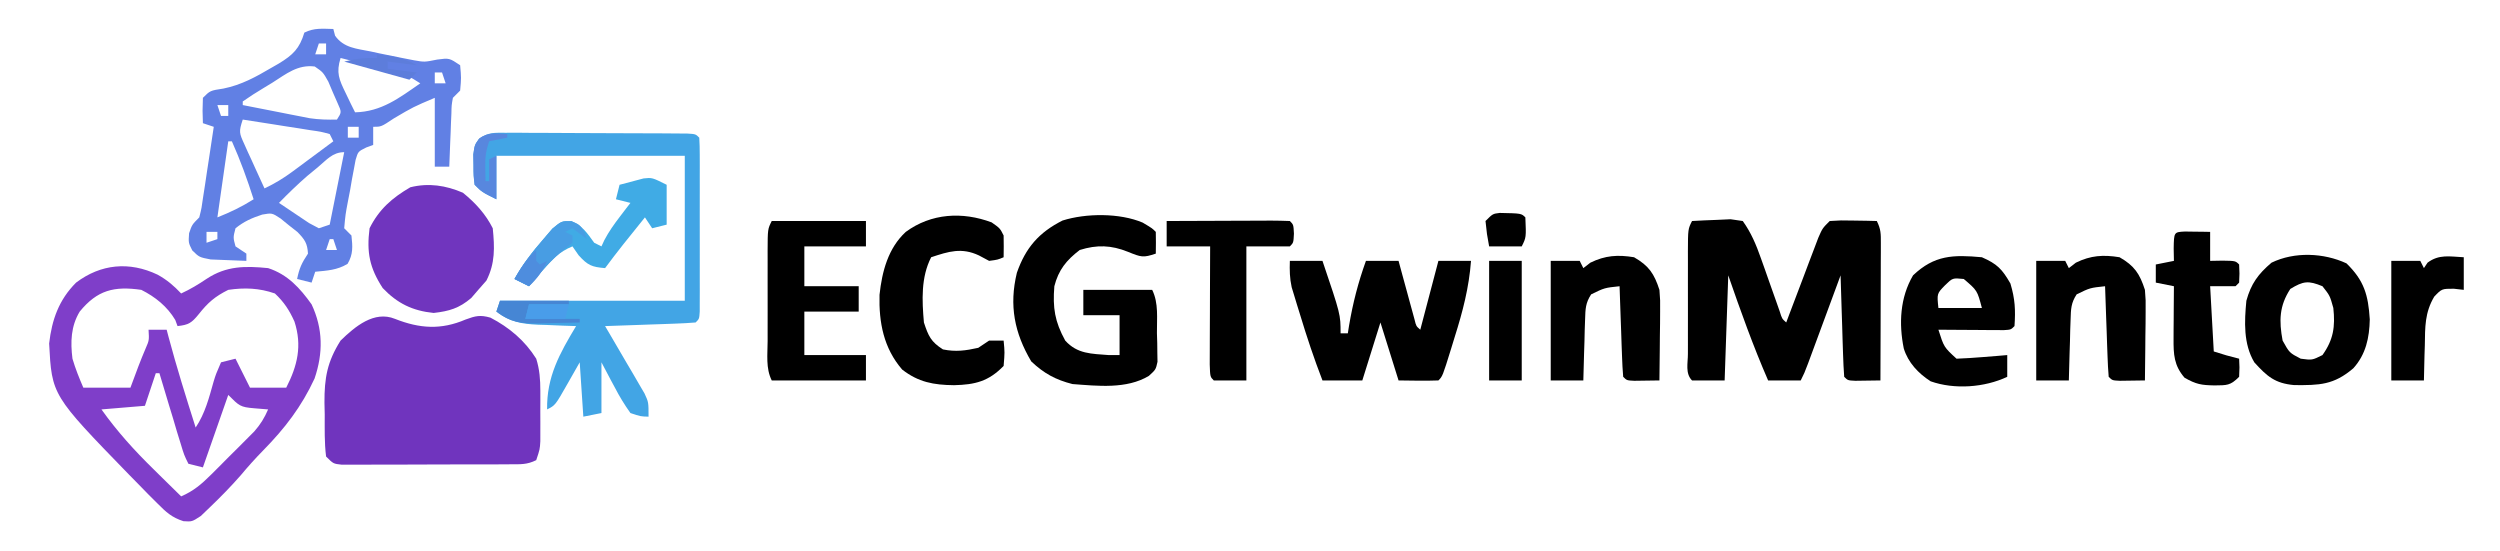 <?xml version="1.0" encoding="UTF-8"?>
<svg version="1.1" xmlns="http://www.w3.org/2000/svg" width="690" height="152">
<path d="M0 0 C6.832 2.701 12.728 3.095 19.5 0.188 C22.242 -0.822 23.519 -1.136 26.355 -0.332 C31.541 2.352 35.884 6.025 39 11 C39.934 14.009 40.129 16.737 40.133 19.879 C40.135 21.26 40.135 21.26 40.137 22.67 C40.133 23.624 40.129 24.579 40.125 25.562 C40.131 27 40.131 27 40.137 28.467 C40.135 29.387 40.134 30.306 40.133 31.254 C40.132 32.093 40.131 32.931 40.129 33.795 C40 36 40 36 39 39 C36.464 40.268 34.686 40.134 31.848 40.145 C30.773 40.152 29.699 40.158 28.592 40.165 C27.427 40.166 26.262 40.167 25.062 40.168 C23.871 40.171 22.68 40.175 21.453 40.178 C18.931 40.183 16.41 40.185 13.888 40.185 C10.016 40.187 6.145 40.206 2.273 40.225 C-0.172 40.228 -2.617 40.23 -5.062 40.23 C-6.227 40.238 -7.392 40.245 -8.592 40.252 C-9.666 40.249 -10.741 40.246 -11.848 40.243 C-12.796 40.244 -13.745 40.246 -14.723 40.247 C-17 40 -17 40 -19 38 C-19.486 34.146 -19.37 30.256 -19.375 26.375 C-19.399 25.306 -19.424 24.238 -19.449 23.137 C-19.475 16.267 -18.68 11.838 -15 6 C-10.989 2.095 -5.719 -2.323 0 0 Z " fill="#7034BE" transform="translate(109,88)"/>
<path d="M0 0 C2.572 1.422 4.489 3.048 6.5 5.188 C9.042 4.014 11.229 2.697 13.562 1.125 C18.972 -2.443 24.19 -2.44 30.5 -1.812 C35.908 -0.053 39.288 3.69 42.5 8.188 C45.667 14.948 45.715 21.611 43.32 28.66 C39.723 36.431 35.109 42.426 29.129 48.512 C26.947 50.732 24.93 52.987 22.938 55.375 C20.219 58.48 17.357 61.396 14.375 64.25 C13.568 65.025 12.761 65.799 11.93 66.598 C9.5 68.188 9.5 68.188 7.13 68.038 C3.897 66.993 2.383 65.573 -0.012 63.172 C-0.848 62.339 -1.684 61.506 -2.545 60.648 C-3.417 59.754 -4.289 58.859 -5.188 57.938 C-6.081 57.028 -6.975 56.119 -7.896 55.182 C-29.188 33.267 -29.188 33.267 -29.938 19 C-29.184 12.431 -27.254 6.942 -22.5 2.188 C-15.681 -2.962 -7.816 -3.728 0 0 Z M-21.5 10.188 C-23.943 14.225 -24.082 18.572 -23.5 23.188 C-22.679 25.974 -21.648 28.509 -20.5 31.188 C-16.21 31.188 -11.92 31.188 -7.5 31.188 C-6.767 29.221 -6.034 27.255 -5.301 25.289 C-4.672 23.638 -4 22.003 -3.312 20.375 C-2.326 18.108 -2.326 18.108 -2.5 15.188 C-0.85 15.188 0.8 15.188 2.5 15.188 C2.659 15.796 2.817 16.404 2.98 17.031 C5.234 25.498 7.85 33.838 10.5 42.188 C13.127 38.248 14.193 33.976 15.469 29.461 C16.086 27.461 16.086 27.461 17.5 24.188 C18.82 23.858 20.14 23.527 21.5 23.188 C22.82 25.828 24.14 28.468 25.5 31.188 C28.8 31.188 32.1 31.188 35.5 31.188 C38.605 25.108 39.932 19.616 37.773 12.941 C36.351 9.791 34.899 7.563 32.375 5.188 C28.039 3.679 24.036 3.532 19.5 4.188 C15.845 6.015 13.9 7.682 11.375 10.875 C9.394 13.319 8.561 13.86 5.5 14.188 C5.294 13.631 5.088 13.074 4.875 12.5 C2.675 8.8 -0.637 6.119 -4.5 4.188 C-12.011 3.103 -16.635 4.244 -21.5 10.188 Z M-0.5 27.188 C-1.49 30.157 -2.48 33.127 -3.5 36.188 C-9.44 36.682 -9.44 36.682 -15.5 37.188 C-11.166 43.257 -6.455 48.482 -1.125 53.688 C-0.021 54.778 -0.021 54.778 1.105 55.891 C2.899 57.661 4.697 59.426 6.5 61.188 C9.903 59.714 12.14 57.805 14.758 55.195 C15.548 54.408 16.338 53.62 17.152 52.809 C17.968 51.985 18.784 51.161 19.625 50.312 C20.449 49.497 21.272 48.681 22.121 47.84 C22.909 47.05 23.696 46.259 24.508 45.445 C25.226 44.725 25.944 44.004 26.684 43.262 C28.399 41.303 29.471 39.564 30.5 37.188 C28.613 37.033 28.613 37.033 26.688 36.875 C22.797 36.556 22.533 36.221 19.5 33.188 C16.035 43.087 16.035 43.087 12.5 53.188 C11.18 52.858 9.86 52.528 8.5 52.188 C7.312 49.779 7.312 49.779 6.359 46.621 C6.011 45.496 5.663 44.372 5.305 43.213 C4.957 42.029 4.609 40.845 4.25 39.625 C3.886 38.437 3.523 37.249 3.148 36.025 C2.251 33.084 1.369 30.138 0.5 27.188 C0.17 27.188 -0.16 27.188 -0.5 27.188 Z " fill="#7F3EC9" transform="translate(43.5,75.812)"/>
<path d="M0 0 C0.16 0.615 0.32 1.23 0.484 1.863 C2.875 5.233 6.405 5.422 10.25 6.188 C11.002 6.352 11.753 6.516 12.527 6.686 C14.681 7.15 16.837 7.581 19 8 C20.094 8.214 21.189 8.428 22.316 8.648 C25.17 9.149 25.17 9.149 28.688 8.438 C32 8 32 8 35 10 C35.312 13.5 35.312 13.5 35 17 C34.34 17.66 33.68 18.32 33 19 C32.631 21.031 32.631 21.031 32.586 23.352 C32.547 24.202 32.509 25.053 32.469 25.93 C32.438 26.819 32.407 27.709 32.375 28.625 C32.336 29.522 32.298 30.419 32.258 31.344 C32.163 33.562 32.078 35.781 32 38 C30.68 38 29.36 38 28 38 C28 31.73 28 25.46 28 19 C22.046 21.525 22.046 21.525 16.688 24.688 C13.215 27 13.215 27 11 27 C11 28.65 11 30.3 11 32 C10.368 32.233 9.735 32.465 9.083 32.705 C6.829 33.822 6.829 33.822 6.147 36.123 C5.988 36.98 5.828 37.836 5.664 38.719 C5.487 39.651 5.311 40.583 5.129 41.543 C4.879 43.007 4.879 43.007 4.625 44.5 C4.436 45.476 4.246 46.452 4.051 47.457 C3.342 51.208 3.342 51.208 3 55 C3.66 55.66 4.32 56.32 5 57 C5.324 60.044 5.51 62.129 3.938 64.812 C1.091 66.557 -1.718 66.69 -5 67 C-5.495 68.485 -5.495 68.485 -6 70 C-7.32 69.67 -8.64 69.34 -10 69 C-9.387 66.038 -8.746 64.619 -7 62 C-7.161 59.132 -7.884 58.12 -9.891 56.043 C-10.669 55.431 -11.448 54.818 -12.25 54.188 C-13.018 53.562 -13.787 52.937 -14.578 52.293 C-16.931 50.755 -16.931 50.755 -19.621 51.223 C-22.493 52.161 -24.631 53.105 -27 55 C-27.667 57.543 -27.667 57.543 -27 60 C-26.01 60.66 -25.02 61.32 -24 62 C-24 62.66 -24 63.32 -24 64 C-26.105 63.94 -28.209 63.851 -30.312 63.75 C-31.484 63.704 -32.656 63.657 -33.863 63.609 C-37 63 -37 63 -38.93 61.117 C-40 59 -40 59 -39.812 56.375 C-39 54 -39 54 -37 52 C-36.349 49.389 -36.349 49.389 -35.93 46.336 C-35.756 45.214 -35.582 44.093 -35.402 42.938 C-35.228 41.762 -35.054 40.586 -34.875 39.375 C-34.693 38.192 -34.511 37.008 -34.324 35.789 C-33.875 32.86 -33.434 29.931 -33 27 C-33.99 26.67 -34.98 26.34 -36 26 C-36.125 22.625 -36.125 22.625 -36 19 C-34 17 -34 17 -30.312 16.438 C-25.355 15.433 -21.377 13.226 -17.062 10.688 C-16.4 10.308 -15.737 9.929 -15.054 9.539 C-11.119 7.145 -9.327 5.406 -8 1 C-5.291 -0.354 -2.991 -0.065 0 0 Z M-4 4 C-4.33 4.99 -4.66 5.98 -5 7 C-4.01 7 -3.02 7 -2 7 C-2 6.01 -2 5.02 -2 4 C-2.66 4 -3.32 4 -4 4 Z M2 8 C0.742 12.084 1.558 13.9 3.438 17.75 C3.911 18.735 4.384 19.72 4.871 20.734 C5.244 21.482 5.616 22.23 6 23 C13.273 22.838 18.156 19.048 24 15 C21.262 13.174 19.652 12.502 16.551 11.711 C15.703 11.492 14.856 11.273 13.982 11.047 C12.661 10.714 12.661 10.714 11.312 10.375 C10.42 10.146 9.527 9.916 8.607 9.68 C6.406 9.115 4.204 8.555 2 8 Z M-16.812 14.812 C-17.601 15.29 -18.389 15.768 -19.201 16.26 C-22.147 18.061 -22.147 18.061 -25 20 C-25 20.33 -25 20.66 -25 21 C-21.606 21.674 -18.209 22.338 -14.812 23 C-13.373 23.286 -13.373 23.286 -11.904 23.578 C-10.973 23.759 -10.042 23.939 -9.082 24.125 C-7.802 24.376 -7.802 24.376 -6.495 24.633 C-3.96 25.006 -1.559 25.064 1 25 C2.313 22.958 2.313 22.958 1.18 20.469 C0.749 19.489 0.319 18.509 -0.125 17.5 C-0.54 16.52 -0.955 15.541 -1.383 14.531 C-2.845 11.928 -2.845 11.928 -5.129 10.355 C-9.827 9.774 -12.942 12.35 -16.812 14.812 Z M28 12 C28 12.99 28 13.98 28 15 C28.99 15 29.98 15 31 15 C30.67 14.01 30.34 13.02 30 12 C29.34 12 28.68 12 28 12 Z M-32 21 C-31.67 21.99 -31.34 22.98 -31 24 C-30.34 24 -29.68 24 -29 24 C-29 23.01 -29 22.02 -29 21 C-29.99 21 -30.98 21 -32 21 Z M-25 25 C-26.126 28.379 -25.963 28.729 -24.566 31.793 C-24.247 32.505 -23.928 33.217 -23.6 33.951 C-23.257 34.689 -22.915 35.427 -22.562 36.188 C-22.224 36.937 -21.886 37.687 -21.537 38.459 C-20.7 40.31 -19.851 42.155 -19 44 C-16.226 42.688 -13.792 41.225 -11.328 39.398 C-10.664 38.909 -10 38.419 -9.316 37.914 C-8.634 37.406 -7.953 36.898 -7.25 36.375 C-6.553 35.859 -5.855 35.344 -5.137 34.812 C-3.422 33.544 -1.711 32.273 0 31 C-0.33 30.34 -0.66 29.68 -1 29 C-3.418 28.341 -3.418 28.341 -6.348 27.93 C-7.427 27.756 -8.507 27.582 -9.619 27.402 C-10.755 27.228 -11.892 27.054 -13.062 26.875 C-14.203 26.693 -15.343 26.511 -16.518 26.324 C-19.344 25.875 -22.171 25.434 -25 25 Z M4 27 C4 27.99 4 28.98 4 30 C4.99 30 5.98 30 7 30 C7 29.01 7 28.02 7 27 C6.01 27 5.02 27 4 27 Z M-29 31 C-29.99 37.93 -30.98 44.86 -32 52 C-28.295 50.518 -25.327 49.091 -22 47 C-23.748 41.533 -25.658 36.242 -28 31 C-28.33 31 -28.66 31 -29 31 Z M-4.312 38.188 C-5.257 38.965 -6.202 39.742 -7.176 40.543 C-9.911 42.922 -12.47 45.405 -15 48 C-13.238 49.2 -11.465 50.385 -9.688 51.562 C-8.701 52.224 -7.715 52.885 -6.699 53.566 C-5.808 54.039 -4.918 54.513 -4 55 C-3.01 54.67 -2.02 54.34 -1 54 C0.32 47.4 1.64 40.8 3 34 C-0.233 34 -1.877 36.167 -4.312 38.188 Z M-35 56 C-35 56.99 -35 57.98 -35 59 C-34.01 58.67 -33.02 58.34 -32 58 C-32 57.34 -32 56.68 -32 56 C-32.99 56 -33.98 56 -35 56 Z M-1 58 C-1.33 58.99 -1.66 59.98 -2 61 C-1.01 61 -0.02 61 1 61 C0.67 60.01 0.34 59.02 0 58 C-0.33 58 -0.66 58 -1 58 Z " fill="#6180E4" transform="translate(92,8)"/>
<path d="M0 0 C2.269 -0.135 4.541 -0.232 6.812 -0.312 C8.709 -0.4 8.709 -0.4 10.645 -0.488 C11.752 -0.327 12.859 -0.166 14 0 C16.309 3.209 17.701 6.554 19.008 10.266 C19.355 11.238 19.701 12.21 20.059 13.211 C20.411 14.214 20.762 15.217 21.125 16.25 C21.833 18.256 22.544 20.261 23.258 22.266 C23.569 23.15 23.879 24.035 24.2 24.946 C24.826 26.96 24.826 26.96 26 28 C26.292 27.223 26.585 26.446 26.886 25.645 C28.21 22.136 29.543 18.631 30.875 15.125 C31.335 13.902 31.795 12.678 32.27 11.418 C32.937 9.668 32.937 9.668 33.617 7.883 C34.23 6.265 34.23 6.265 34.855 4.614 C36 2 36 2 38 0 C41.039 -0.195 41.039 -0.195 44.625 -0.125 C46.408 -0.098 46.408 -0.098 48.227 -0.07 C49.142 -0.047 50.057 -0.024 51 0 C52.143 2.286 52.121 3.543 52.114 6.083 C52.113 6.923 52.113 7.764 52.113 8.63 C52.106 9.993 52.106 9.993 52.098 11.383 C52.096 12.312 52.095 13.242 52.093 14.199 C52.088 17.174 52.075 20.15 52.062 23.125 C52.057 25.139 52.053 27.154 52.049 29.168 C52.038 34.112 52.021 39.056 52 44 C50.521 44.027 49.042 44.046 47.562 44.062 C46.739 44.074 45.915 44.086 45.066 44.098 C43 44 43 44 42 43 C41.842 40.929 41.749 38.853 41.684 36.777 C41.642 35.517 41.6 34.257 41.557 32.959 C41.517 31.618 41.477 30.278 41.438 28.938 C41.394 27.593 41.351 26.249 41.307 24.904 C41.2 21.603 41.098 18.302 41 15 C40.553 16.211 40.553 16.211 40.098 17.447 C38.994 20.44 37.888 23.433 36.782 26.426 C36.304 27.722 35.826 29.017 35.348 30.313 C34.661 32.176 33.973 34.037 33.285 35.898 C32.871 37.019 32.458 38.14 32.031 39.294 C31 42 31 42 30 44 C27.03 44 24.06 44 21 44 C16.854 34.478 13.402 24.811 10 15 C9.67 24.57 9.34 34.14 9 44 C6.03 44 3.06 44 0 44 C-1.918 42.082 -1.129 39.239 -1.139 36.687 C-1.137 35.802 -1.135 34.916 -1.133 34.004 C-1.134 33.1 -1.135 32.196 -1.136 31.265 C-1.136 29.349 -1.135 27.433 -1.13 25.517 C-1.125 22.579 -1.13 19.64 -1.137 16.701 C-1.136 14.844 -1.135 12.986 -1.133 11.129 C-1.135 10.246 -1.137 9.362 -1.139 8.452 C-1.115 2.23 -1.115 2.23 0 0 Z " fill="#000000" transform="translate(467,61)"/>
<path d="M0 0 C1.158 -0.003 2.315 -0.006 3.508 -0.009 C4.758 0.003 6.008 0.016 7.296 0.028 C8.577 0.03 9.858 0.032 11.177 0.034 C13.886 0.039 16.594 0.053 19.303 0.075 C22.781 0.104 26.259 0.114 29.738 0.119 C33.049 0.124 36.36 0.139 39.671 0.153 C40.925 0.158 42.18 0.162 43.472 0.166 C44.623 0.176 45.775 0.185 46.961 0.195 C48.49 0.206 48.49 0.206 50.049 0.216 C52.351 0.356 52.351 0.356 53.351 1.356 C53.45 2.916 53.479 4.481 53.48 6.044 C53.484 7.042 53.487 8.039 53.49 9.067 C53.488 10.153 53.486 11.238 53.484 12.356 C53.485 13.462 53.486 14.568 53.487 15.708 C53.487 18.052 53.486 20.396 53.481 22.739 C53.476 26.341 53.481 29.942 53.488 33.544 C53.487 35.815 53.486 38.086 53.484 40.356 C53.486 41.442 53.488 42.527 53.49 43.646 C53.485 45.142 53.485 45.142 53.48 46.669 C53.48 47.552 53.479 48.435 53.478 49.345 C53.351 51.356 53.351 51.356 52.351 52.356 C50.499 52.514 48.642 52.608 46.785 52.673 C45.66 52.715 44.535 52.757 43.376 52.8 C42.192 52.839 41.008 52.878 39.789 52.919 C38.601 52.962 37.413 53.005 36.189 53.05 C33.243 53.156 30.297 53.258 27.351 53.356 C27.715 53.972 28.078 54.587 28.453 55.221 C30.094 58.011 31.723 60.808 33.351 63.606 C33.923 64.575 34.496 65.543 35.085 66.54 C35.627 67.475 36.168 68.409 36.726 69.372 C37.229 70.231 37.732 71.09 38.25 71.975 C39.351 74.356 39.351 74.356 39.351 78.356 C37.121 78.298 37.121 78.298 34.351 77.356 C32.674 74.988 31.353 72.846 30.039 70.294 C29.68 69.631 29.321 68.968 28.951 68.284 C28.069 66.65 27.208 65.004 26.351 63.356 C26.351 67.976 26.351 72.596 26.351 77.356 C23.876 77.851 23.876 77.851 21.351 78.356 C21.021 73.406 20.691 68.456 20.351 63.356 C19.237 65.316 18.124 67.275 16.976 69.294 C13.601 75.231 13.601 75.231 11.351 76.356 C11.208 67.324 14.82 60.904 19.351 53.356 C18.182 53.319 17.013 53.282 15.808 53.243 C14.26 53.177 12.712 53.111 11.164 53.044 C10.395 53.021 9.626 52.999 8.833 52.976 C4.209 52.757 1.181 52.219 -2.649 49.356 C-2.319 48.366 -1.989 47.376 -1.649 46.356 C15.181 46.356 32.011 46.356 49.351 46.356 C49.351 33.156 49.351 19.956 49.351 6.356 C32.191 6.356 15.031 6.356 -2.649 6.356 C-2.649 10.316 -2.649 14.276 -2.649 18.356 C-6.649 16.356 -6.649 16.356 -8.649 14.356 C-8.95 11.86 -8.95 11.86 -8.961 8.919 C-8.978 7.951 -8.995 6.983 -9.012 5.985 C-8.649 3.356 -8.649 3.356 -7.479 1.714 C-4.926 -0.18 -3.161 -0.011 0 0 Z " fill="#42A5E5" transform="translate(139.649,36.644)"/>
<path d="M0 0 C2.97 0 5.94 0 9 0 C14 14.773 14 14.773 14 20 C14.66 20 15.32 20 16 20 C16.164 18.966 16.164 18.966 16.332 17.91 C17.383 11.681 18.857 5.942 21 0 C23.97 0 26.94 0 30 0 C30.349 1.288 30.699 2.576 31.059 3.902 C31.518 5.581 31.978 7.259 32.438 8.938 C32.668 9.788 32.898 10.638 33.135 11.514 C33.357 12.323 33.579 13.131 33.809 13.965 C34.013 14.714 34.217 15.463 34.427 16.234 C34.854 18.005 34.854 18.005 36 19 C37.65 12.73 39.3 6.46 41 0 C43.97 0 46.94 0 50 0 C49.447 7.375 47.721 13.961 45.5 21 C45.019 22.572 45.019 22.572 44.527 24.176 C42.148 31.852 42.148 31.852 41 33 C37.331 33.143 33.673 33.042 30 33 C27.525 25.08 27.525 25.08 25 17 C23.35 22.28 21.7 27.56 20 33 C16.37 33 12.74 33 9 33 C6.681 27.004 4.671 20.966 2.812 14.812 C2.54 13.937 2.267 13.061 1.986 12.158 C1.601 10.883 1.601 10.883 1.207 9.582 C0.975 8.821 0.742 8.06 0.503 7.277 C-0.046 4.79 -0.087 2.539 0 0 Z " fill="#000000" transform="translate(356,72)"/>
<path d="M0 0 C2.625 1.562 2.625 1.562 3.625 2.562 C3.666 4.562 3.668 6.563 3.625 8.562 C0.143 9.731 -0.366 9.566 -4.062 8.062 C-8.67 6.206 -12.617 6.073 -17.375 7.562 C-21.06 10.385 -23.222 13.056 -24.375 17.562 C-24.856 23.527 -24.26 27.308 -21.375 32.562 C-18.032 36.277 -14.13 36.185 -9.375 36.562 C-8.385 36.562 -7.395 36.562 -6.375 36.562 C-6.375 32.932 -6.375 29.302 -6.375 25.562 C-9.675 25.562 -12.975 25.562 -16.375 25.562 C-16.375 23.253 -16.375 20.942 -16.375 18.562 C-10.105 18.562 -3.835 18.562 2.625 18.562 C4.449 22.211 3.895 26.483 3.938 30.5 C3.967 31.42 3.996 32.339 4.025 33.287 C4.034 34.171 4.042 35.054 4.051 35.965 C4.065 36.774 4.08 37.584 4.095 38.418 C3.625 40.562 3.625 40.562 1.711 42.308 C-4.448 46.012 -12.44 45.078 -19.375 44.562 C-24.031 43.386 -27.273 41.606 -30.75 38.312 C-35.393 30.455 -36.9 22.873 -34.719 13.848 C-32.315 6.959 -28.624 2.698 -22.113 -0.574 C-15.644 -2.614 -6.33 -2.69 0 0 Z " fill="#000000" transform="translate(315.375,61.438)"/>
<path d="M0 0 C3.395 2.735 6.283 5.879 8.25 9.812 C8.777 15.096 8.937 19.463 6.5 24.25 C5.758 25.096 5.015 25.941 4.25 26.812 C3.611 27.555 2.971 28.297 2.312 29.062 C-1.018 31.888 -3.741 32.698 -8.062 33.188 C-13.884 32.595 -18.092 30.558 -22.125 26.312 C-25.751 20.733 -26.602 16.463 -25.75 9.812 C-23.123 4.558 -19.522 1.43 -14.5 -1.5 C-9.496 -2.751 -4.706 -2.032 0 0 Z " fill="#7035BE" transform="translate(127.75,53.188)"/>
<path d="M0 0 C2.312 1.625 2.312 1.625 3.312 3.625 C3.352 5.625 3.356 7.625 3.312 9.625 C1.688 10.312 1.688 10.312 -0.688 10.625 C-1.616 10.13 -2.544 9.635 -3.5 9.125 C-8.261 6.885 -11.847 8.012 -16.688 9.625 C-19.533 15.165 -19.219 21.559 -18.688 27.625 C-17.454 31.39 -16.75 32.946 -13.438 35.062 C-9.9 35.786 -7.199 35.405 -3.688 34.625 C-2.697 33.965 -1.708 33.305 -0.688 32.625 C0.632 32.625 1.952 32.625 3.312 32.625 C3.625 35.875 3.625 35.875 3.312 39.625 C-0.847 43.897 -4.568 44.796 -10.375 44.938 C-16.006 44.876 -20.194 44.12 -24.688 40.625 C-29.803 34.702 -31.14 27.656 -30.941 19.992 C-30.251 13.557 -28.558 7.1 -23.688 2.625 C-16.654 -2.535 -8.067 -3.008 0 0 Z " fill="#000000" transform="translate(273.688,61.375)"/>
<path d="M0 0 C8.58 0 17.16 0 26 0 C26 2.31 26 4.62 26 7 C20.39 7 14.78 7 9 7 C9 10.63 9 14.26 9 18 C13.95 18 18.9 18 24 18 C24 20.31 24 22.62 24 25 C19.05 25 14.1 25 9 25 C9 28.96 9 32.92 9 37 C14.61 37 20.22 37 26 37 C26 39.31 26 41.62 26 44 C17.42 44 8.84 44 0 44 C-1.683 40.633 -1.142 36.827 -1.133 33.125 C-1.134 32.245 -1.135 31.364 -1.136 30.458 C-1.136 28.595 -1.135 26.732 -1.13 24.869 C-1.125 22.012 -1.13 19.154 -1.137 16.297 C-1.136 14.49 -1.135 12.682 -1.133 10.875 C-1.135 10.017 -1.137 9.158 -1.139 8.274 C-1.115 2.23 -1.115 2.23 0 0 Z " fill="#000000" transform="translate(213,61)"/>
<path d="M0 0 C4.891 4.763 6.008 8.737 6.434 15.461 C6.329 20.527 5.364 25.102 1.906 28.945 C-3.501 33.584 -7.483 33.651 -14.414 33.598 C-19.715 33.127 -21.896 31.22 -25.438 27.312 C-28.473 22.199 -28.182 16.068 -27.625 10.312 C-26.336 5.629 -24.38 2.955 -20.688 -0.188 C-14.335 -3.268 -6.261 -2.915 0 0 Z M-15.5 7.062 C-18.563 11.747 -18.636 15.866 -17.625 21.312 C-15.746 24.696 -15.746 24.696 -12.625 26.312 C-9.465 26.73 -9.465 26.73 -6.625 25.312 C-3.584 21.055 -3.074 17.459 -3.625 12.312 C-4.575 8.91 -4.575 8.91 -6.625 6.312 C-10.525 4.702 -11.891 4.866 -15.5 7.062 Z " fill="#000000" transform="translate(647.625,72.688)"/>
<path d="M0 0 C4.239 1.859 5.573 3.26 7.875 7.25 C9.16 11.534 9.306 14.56 9 19 C8 20 8 20 6.051 20.114 C5.218 20.108 4.385 20.103 3.527 20.098 C2.628 20.094 1.729 20.091 0.803 20.088 C-0.143 20.08 -1.088 20.071 -2.062 20.062 C-3.012 20.058 -3.961 20.053 -4.939 20.049 C-7.293 20.037 -9.646 20.021 -12 20 C-10.474 24.811 -10.474 24.811 -7 28 C-4.622 27.912 -2.247 27.757 0.125 27.562 C2.047 27.41 2.047 27.41 4.008 27.254 C4.995 27.17 5.983 27.086 7 27 C7 28.98 7 30.96 7 33 C0.756 35.951 -7.567 36.569 -14.141 34.242 C-17.546 32.058 -20.368 29.07 -21.559 25.172 C-22.954 18.307 -22.594 11.127 -19 5 C-13.098 -0.614 -7.908 -0.724 0 0 Z M-10.188 7.75 C-12.418 10.038 -12.418 10.038 -12 14 C-8.04 14 -4.08 14 0 14 C-1.269 9.176 -1.269 9.176 -5 6 C-8.076 5.688 -8.076 5.688 -10.188 7.75 Z " fill="#000000" transform="translate(547,71)"/>
<path d="M0 0 C4.118 2.366 5.563 4.563 7 9 C7.227 11.863 7.227 11.863 7.195 14.957 C7.189 16.069 7.182 17.181 7.176 18.326 C7.159 19.477 7.142 20.627 7.125 21.812 C7.116 22.982 7.107 24.152 7.098 25.357 C7.074 28.238 7.041 31.119 7 34 C5.521 34.027 4.042 34.046 2.562 34.062 C1.327 34.08 1.327 34.08 0.066 34.098 C-2 34 -2 34 -3 33 C-3.158 31.148 -3.251 29.291 -3.316 27.434 C-3.358 26.309 -3.4 25.184 -3.443 24.025 C-3.483 22.841 -3.522 21.657 -3.562 20.438 C-3.606 19.25 -3.649 18.062 -3.693 16.838 C-3.8 13.892 -3.902 10.946 -4 8 C-8.154 8.439 -8.154 8.439 -11.843 10.243 C-13.395 12.6 -13.43 14.294 -13.512 17.105 C-13.547 18.088 -13.583 19.071 -13.619 20.084 C-13.653 21.62 -13.653 21.62 -13.688 23.188 C-13.722 24.223 -13.756 25.259 -13.791 26.326 C-13.874 28.884 -13.943 31.441 -14 34 C-16.97 34 -19.94 34 -23 34 C-23 23.11 -23 12.22 -23 1 C-20.36 1 -17.72 1 -15 1 C-14.67 1.66 -14.34 2.32 -14 3 C-13.361 2.505 -12.721 2.01 -12.062 1.5 C-7.952 -0.513 -4.502 -0.735 0 0 Z " fill="#000000" transform="translate(585,71)"/>
<path d="M0 0 C4.118 2.366 5.563 4.563 7 9 C7.227 11.863 7.227 11.863 7.195 14.957 C7.189 16.069 7.182 17.181 7.176 18.326 C7.159 19.477 7.142 20.627 7.125 21.812 C7.116 22.982 7.107 24.152 7.098 25.357 C7.074 28.238 7.041 31.119 7 34 C5.521 34.027 4.042 34.046 2.562 34.062 C1.327 34.08 1.327 34.08 0.066 34.098 C-2 34 -2 34 -3 33 C-3.158 31.148 -3.251 29.291 -3.316 27.434 C-3.358 26.309 -3.4 25.184 -3.443 24.025 C-3.483 22.841 -3.522 21.657 -3.562 20.438 C-3.606 19.25 -3.649 18.062 -3.693 16.838 C-3.8 13.892 -3.902 10.946 -4 8 C-8.154 8.439 -8.154 8.439 -11.843 10.243 C-13.395 12.6 -13.43 14.294 -13.512 17.105 C-13.547 18.088 -13.583 19.071 -13.619 20.084 C-13.653 21.62 -13.653 21.62 -13.688 23.188 C-13.722 24.223 -13.756 25.259 -13.791 26.326 C-13.874 28.884 -13.943 31.441 -14 34 C-16.97 34 -19.94 34 -23 34 C-23 23.11 -23 12.22 -23 1 C-20.36 1 -17.72 1 -15 1 C-14.67 1.66 -14.34 2.32 -14 3 C-13.361 2.505 -12.721 2.01 -12.062 1.5 C-7.952 -0.513 -4.502 -0.735 0 0 Z " fill="#000000" transform="translate(451,71)"/>
<path d="M0 0 C4.824 -0.025 9.648 -0.043 14.471 -0.055 C16.114 -0.06 17.756 -0.067 19.398 -0.075 C21.754 -0.088 24.109 -0.093 26.465 -0.098 C27.203 -0.103 27.942 -0.108 28.703 -0.113 C30.469 -0.113 32.235 -0.062 34 0 C35 1 35 1 35.125 3.5 C35 6 35 6 34 7 C30.04 7 26.08 7 22 7 C22 19.21 22 31.42 22 44 C19.03 44 16.06 44 13 44 C12 43 12 43 11.886 39.582 C11.887 38.064 11.892 36.545 11.902 35.027 C11.904 34.23 11.905 33.432 11.907 32.61 C11.912 30.053 11.925 27.495 11.938 24.938 C11.943 23.208 11.947 21.478 11.951 19.748 C11.962 15.499 11.979 11.249 12 7 C8.04 7 4.08 7 0 7 C0 4.69 0 2.38 0 0 Z " fill="#000000" transform="translate(322,61)"/>
<path d="M0 0 C1.236 0.017 1.236 0.017 2.496 0.035 C3.322 0.044 4.149 0.053 5 0.062 C5.638 0.074 6.276 0.086 6.934 0.098 C6.934 2.738 6.934 5.378 6.934 8.098 C8.068 8.077 9.202 8.056 10.371 8.035 C13.934 8.098 13.934 8.098 14.934 9.098 C15.059 11.598 15.059 11.598 14.934 14.098 C14.604 14.428 14.274 14.758 13.934 15.098 C11.624 15.098 9.314 15.098 6.934 15.098 C7.264 21.038 7.594 26.978 7.934 33.098 C10.267 33.875 12.548 34.522 14.934 35.098 C15.059 37.473 15.059 37.473 14.934 40.098 C12.453 42.578 11.548 42.421 8.121 42.473 C4.517 42.4 3.079 42.181 -0.129 40.348 C-3.055 36.95 -3.194 33.93 -3.164 29.551 C-3.159 28.284 -3.159 28.284 -3.154 26.992 C-3.146 26.119 -3.138 25.247 -3.129 24.348 C-3.124 23.459 -3.12 22.571 -3.115 21.656 C-3.103 19.47 -3.087 17.284 -3.066 15.098 C-4.716 14.768 -6.366 14.438 -8.066 14.098 C-8.066 12.448 -8.066 10.798 -8.066 9.098 C-6.416 8.768 -4.766 8.438 -3.066 8.098 C-3.087 6.963 -3.108 5.829 -3.129 4.66 C-3.05 0.144 -3.05 0.144 0 0 Z " fill="#000000" transform="translate(603.066,63.902)"/>
<path d="M0 0 C0 2.97 0 5.94 0 9 C-0.907 8.897 -1.815 8.794 -2.75 8.688 C-6.063 8.689 -6.063 8.689 -8.156 10.875 C-10.771 15.307 -10.671 19.252 -10.75 24.312 C-10.78 25.244 -10.809 26.175 -10.84 27.135 C-10.91 29.423 -10.957 31.711 -11 34 C-13.97 34 -16.94 34 -20 34 C-20 23.11 -20 12.22 -20 1 C-17.36 1 -14.72 1 -12 1 C-11.67 1.66 -11.34 2.32 -11 3 C-10.67 2.505 -10.34 2.01 -10 1.5 C-6.824 -0.882 -3.898 -0.192 0 0 Z " fill="#000000" transform="translate(680,71)"/>
<path d="M0 0 C0 3.63 0 7.26 0 11 C-1.32 11.33 -2.64 11.66 -4 12 C-4.66 11.01 -5.32 10.02 -6 9 C-7.272 10.583 -8.542 12.166 -9.812 13.75 C-10.52 14.632 -11.228 15.513 -11.957 16.422 C-13.675 18.59 -15.354 20.777 -17 23 C-20.674 22.694 -21.781 22.242 -24.312 19.438 C-24.869 18.633 -25.426 17.829 -26 17 C-29.668 18.503 -31.689 20.637 -34.25 23.625 C-34.956 24.442 -35.663 25.26 -36.391 26.102 C-36.922 26.728 -37.453 27.355 -38 28 C-39.32 27.34 -40.64 26.68 -42 26 C-39.752 21.989 -37.147 18.588 -34.125 15.125 C-33.282 14.138 -32.439 13.15 -31.57 12.133 C-29 10 -29 10 -26.316 10.023 C-23.212 11.332 -21.952 13.308 -20 16 C-19.34 16.33 -18.68 16.66 -18 17 C-17.734 16.428 -17.469 15.855 -17.195 15.266 C-15.943 12.892 -14.506 10.878 -12.875 8.75 C-12.336 8.044 -11.797 7.337 -11.242 6.609 C-10.832 6.078 -10.422 5.547 -10 5 C-11.32 4.67 -12.64 4.34 -14 4 C-13.67 2.68 -13.34 1.36 -13 0 C-11.588 -0.392 -10.17 -0.763 -8.75 -1.125 C-7.961 -1.334 -7.172 -1.543 -6.359 -1.758 C-4 -2 -4 -2 0 0 Z " fill="#40ABE5" transform="translate(184,51)"/>
<path d="M0 0 C2.97 0 5.94 0 9 0 C9 10.89 9 21.78 9 33 C6.03 33 3.06 33 0 33 C0 22.11 0 11.22 0 0 Z " fill="#000000" transform="translate(411,72)"/>
<path d="M0 0 C2.262 0.949 2.262 0.949 3.574 3.012 C3.915 3.971 3.915 3.971 4.262 4.949 C2.942 3.959 1.622 2.969 0.262 1.949 C-0.728 2.444 -0.728 2.444 -1.738 2.949 C-1.078 3.279 -0.418 3.609 0.262 3.949 C0.262 4.609 0.262 5.269 0.262 5.949 C-0.419 6.485 -1.1 7.022 -1.801 7.574 C-5.599 10.645 -8.6 14.224 -11.738 17.949 C-13.058 17.289 -14.378 16.629 -15.738 15.949 C-13.491 11.939 -10.885 8.537 -7.863 5.074 C-7.02 4.087 -6.177 3.099 -5.309 2.082 C-2.738 -0.051 -2.738 -0.051 0 0 Z " fill="#489DE3" transform="translate(157.738,61.051)"/>
<path d="M0 0 C5.979 0.119 5.979 0.119 7.09 1.23 C7.325 6.76 7.325 6.76 6.09 9.23 C3.12 9.23 0.15 9.23 -2.91 9.23 C-3.535 5.855 -3.535 5.855 -3.91 2.23 C-1.91 0.23 -1.91 0.23 0 0 Z " fill="#000000" transform="translate(413.91,58.77)"/>
<path d="M0 0 C6.27 0 12.54 0 19 0 C19 0.33 19 0.66 19 1 C15.37 1 11.74 1 8 1 C7.67 2.32 7.34 3.64 7 5 C11.95 5 16.9 5 22 5 C22 5.33 22 5.66 22 6 C19.104 6.081 16.209 6.141 13.312 6.188 C12.496 6.213 11.679 6.238 10.838 6.264 C6.022 6.322 2.96 6.073 -1 3 C-0.67 2.01 -0.34 1.02 0 0 Z " fill="#4686D4" transform="translate(138,83)"/>
<path d="M0 0 C0 0.33 0 0.66 0 1 C-1.65 1.33 -3.3 1.66 -5 2 C-5.917 4.751 -6.109 6.359 -6.062 9.188 C-6.042 10.446 -6.021 11.704 -6 13 C-5.67 13 -5.34 13 -5 13 C-5 11.02 -5 9.04 -5 7 C-4.34 6.67 -3.68 6.34 -3 6 C-3 9.96 -3 13.92 -3 18 C-7 16 -7 16 -9 14 C-9.301 11.504 -9.301 11.504 -9.312 8.562 C-9.329 7.594 -9.346 6.626 -9.363 5.629 C-9 3 -9 3 -7.68 1.164 C-5.17 -0.575 -2.966 -0.198 0 0 Z " fill="#5887DE" transform="translate(140,37)"/>
<path d="M0 0 C3.63 0 7.26 0 11 0 C10.67 1.32 10.34 2.64 10 4 C6.37 4 2.74 4 -1 4 C-0.67 2.68 -0.34 1.36 0 0 Z " fill="#499DEA" transform="translate(146,84)"/>
<path d="M0 0 C4.056 0.468 7.466 0.88 11 3 C8.36 2.67 5.72 2.34 3 2 C3 2.66 3 3.32 3 4 C5.64 4.33 8.28 4.66 11 5 C10.34 5.66 9.68 6.32 9 7 C3.06 5.35 -2.88 3.7 -9 2 C-5.688 1.172 -3.34 0.907 0 1 C0 0.67 0 0.34 0 0 Z " fill="#5D7DDB" transform="translate(104,15)"/>
<path d="M0 0 C0 0.99 0 1.98 0 3 C0.33 3.33 0.66 3.66 1 4 C1.66 3.67 2.32 3.34 3 3 C1.707 5.884 0.341 7.872 -2 10 C-3.32 9.34 -4.64 8.68 -6 8 C-4.264 4.942 -2.615 2.366 0 0 Z " fill="#4E8DDE" transform="translate(148,69)"/>
</svg>
